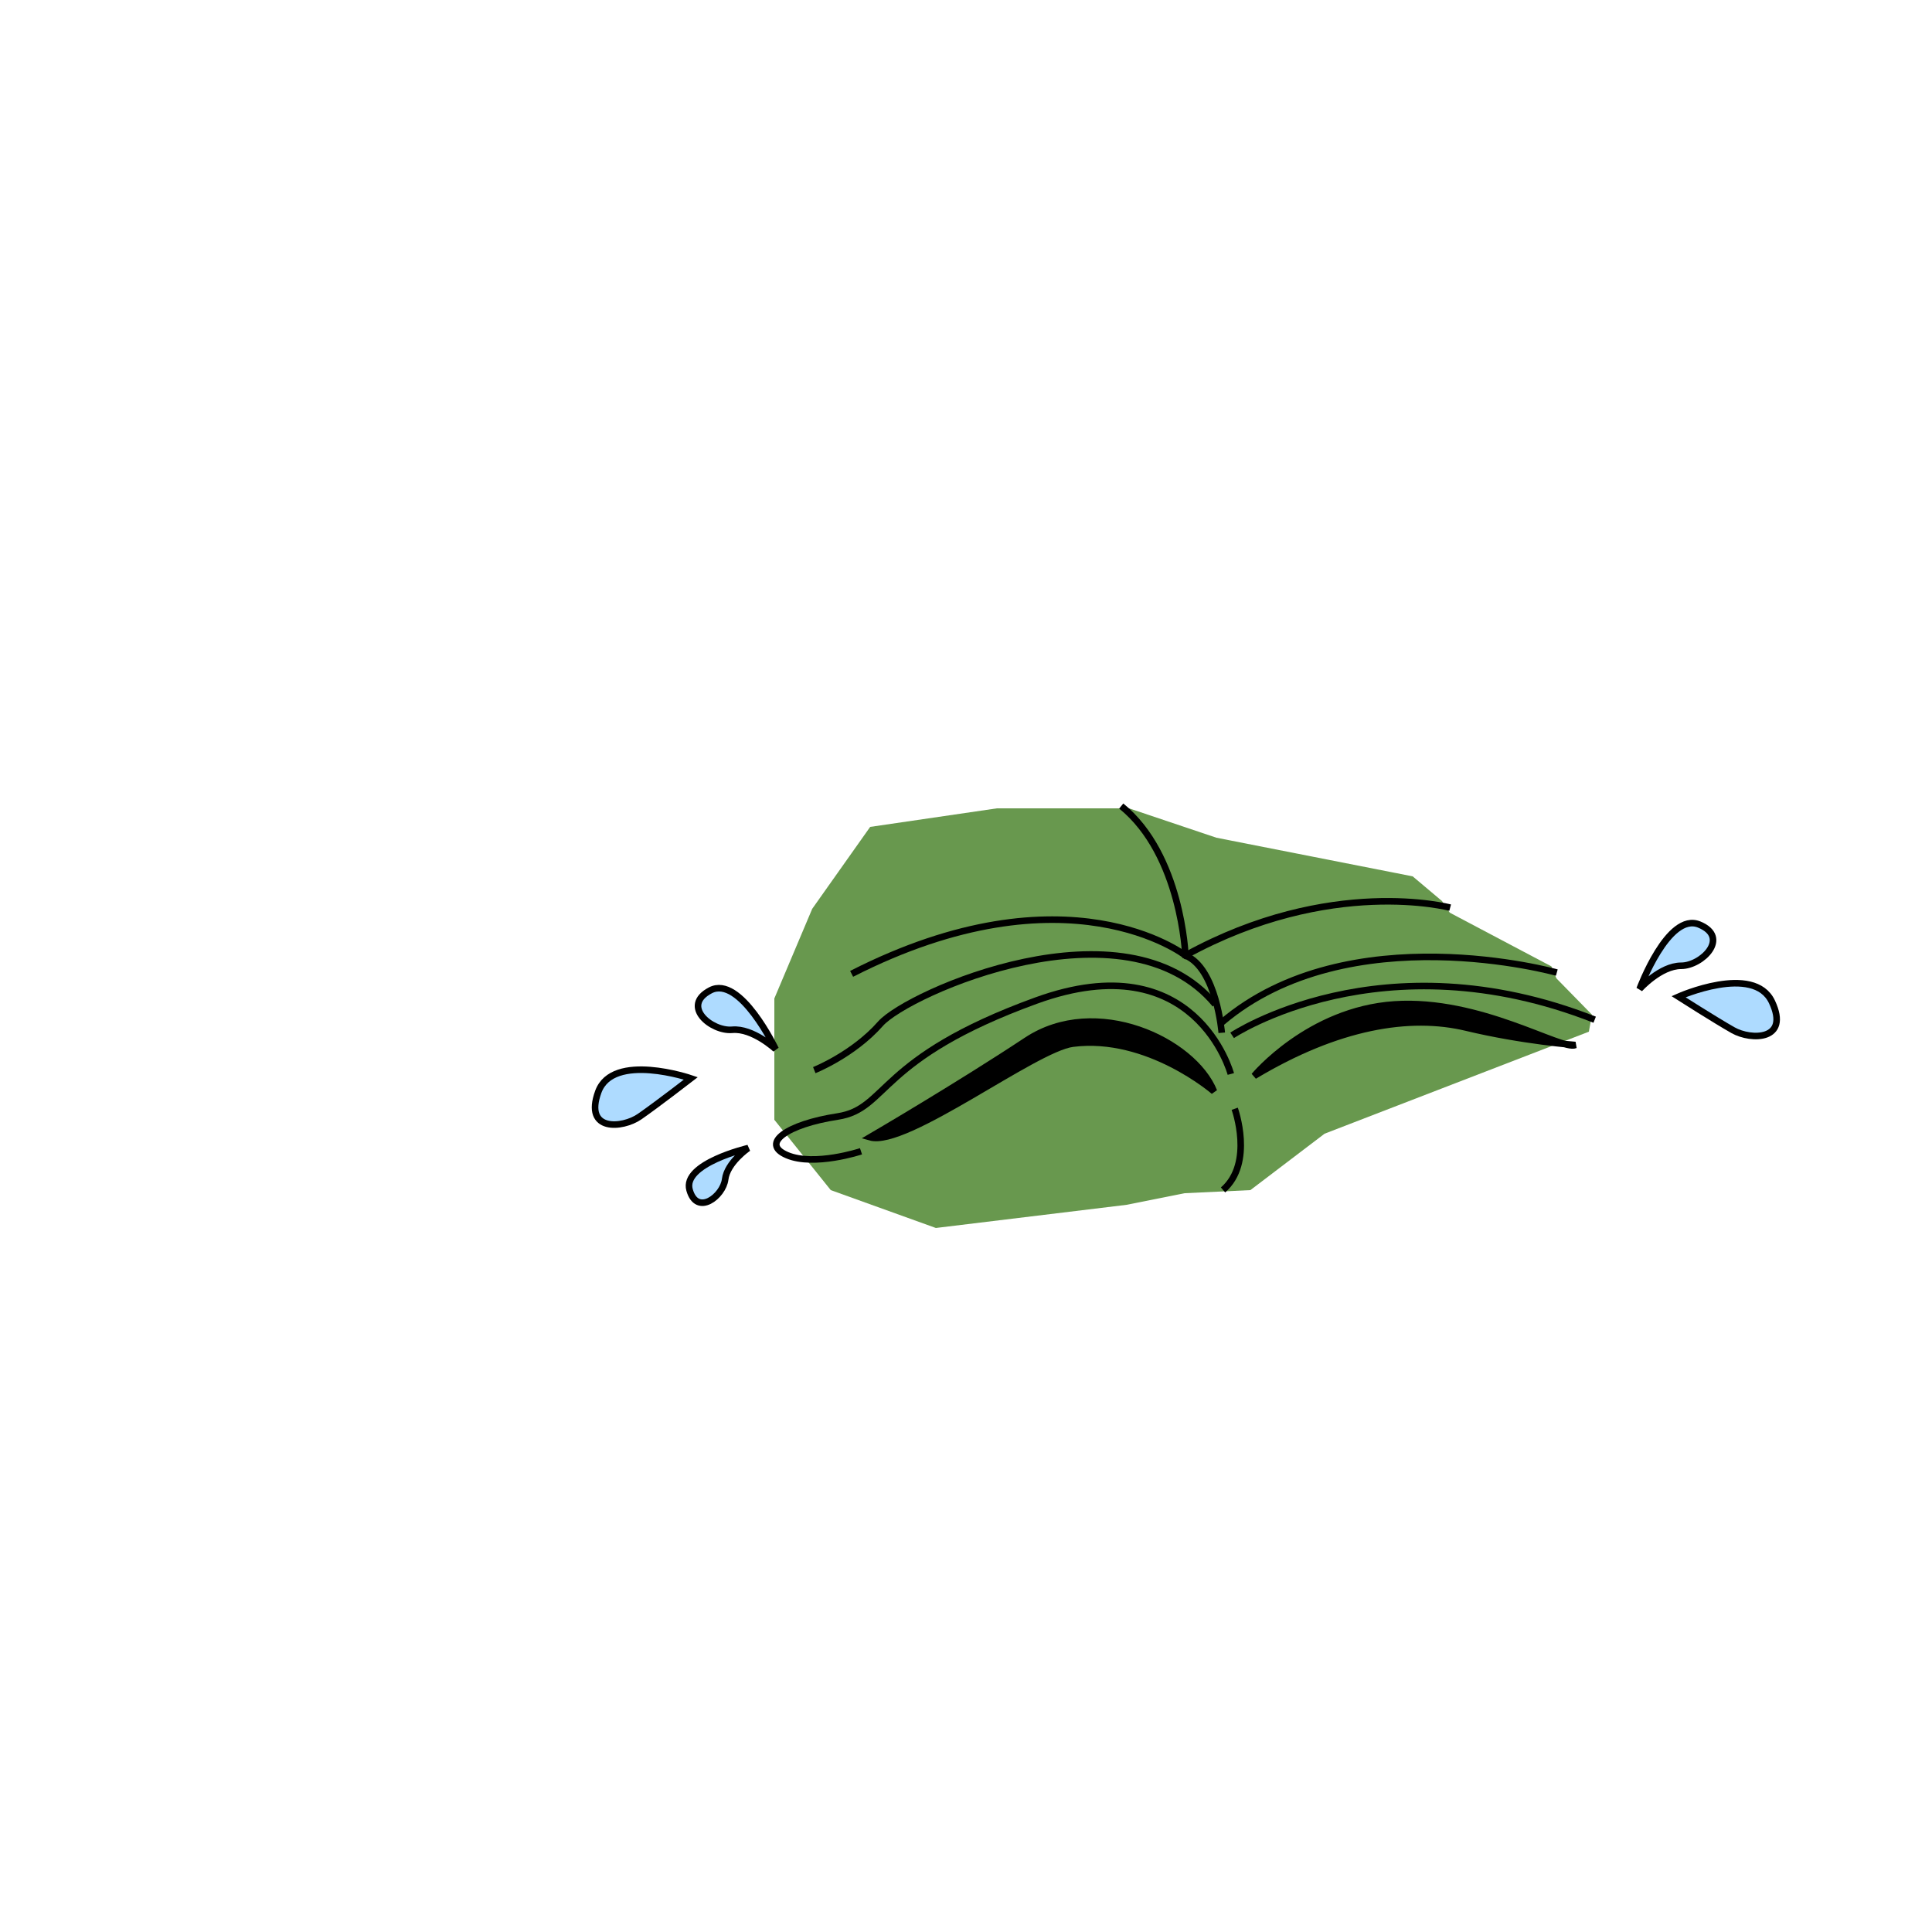 <?xml version="1.0" encoding="iso-8859-1"?>
<!-- Generator: Adobe Illustrator 21.1.0, SVG Export Plug-In . SVG Version: 6.00 Build 0)  -->
<svg version="1.1" xmlns="http://www.w3.org/2000/svg" xmlns:xlink="http://www.w3.org/1999/xlink" x="0px" y="0px"
	 viewBox="0 0 2500 2500" style="enable-background:new 0 0 2500 2500;" xml:space="preserve">
<g id="Crying_Eyes_2">
	<polygon style="fill:#68984E;" points="1449,1046 1461,1046 1574,1084 1828,1134 1866,1166 1876,1181 2007.5,1250.5 2014,1266 
		2060,1313 2056,1335 1714,1467 1618,1540 1533,1544 1458,1559 1211,1589 1075,1540 1002,1449 1002,1292 1051,1176 1126,1070 
		1290,1046 	"/>
	<path style="stroke:#000000;stroke-width:8.504;" d="M1125.886,1471.588c0,0,112.908-65.933,202.564-125.269
		c89.657-59.335,215.84-0.005,242.41,65.933c0,0-85.51-74.177-182.643-61.817
		C1338.702,1356.741,1172.377,1484.774,1125.886,1471.588z"/>
	<path style="stroke:#000000;stroke-width:8.504;" d="M1622.912,1392.245c0,0,70.525-85.013,181.35-92.515
		s216.612,60.01,234.243,52.508c0,0-68.006-5.001-141.05-22.504C1824.412,1312.232,1731.218,1327.234,1622.912,1392.245z"/>
	<path style="fill:none;stroke:#000000;stroke-width:8.504;" d="M1580.935,1336.401c0,0-6.72-83.348-47.02-100.016
		c0,0-4.89-130.065-83.045-193.385"/>
	<path style="fill:none;stroke:#000000;stroke-width:8.504;" d="M1876.5,1174.5c0,0-154.521-41.466-342.585,61.885
		c0,0-152.35-118.735-431.916,23.778"/>
	<path style="fill:none;stroke:#000000;stroke-width:8.504;" d="M1592.687,1389.744c0,0-45.337-170.027-251.875-95.015
		c-206.537,75.012-191.425,140.022-256.912,150.024s-100.75,35.006-65.487,50.008c35.263,15.002,95.712-5.001,95.712-5.001"/>
	<path style="fill:none;stroke:#000000;stroke-width:8.504;" d="M1053.676,1384.744c0,0,50.375-20.003,85.637-60.009
		c35.262-40.006,317.362-165.026,433.224-25.004"/>
	<path style="fill:none;stroke:#000000;stroke-width:8.504;" d="M2014.5,1258.5c0,0-269.006-75.453-433.565,64.569"/>
	<path style="fill:none;stroke:#000000;stroke-width:8.504;" d="M1594.365,1339.736c0,0,193.348-128.965,469.135-20.236"/>
	<path style="fill:none;stroke:#000000;stroke-width:8.504;" d="M1597.725,1434.751c0,0,25.188,70.011-15.112,105.017"/>
	<g>
		<path style="fill:#AEDBFF;stroke:#000000;stroke-width:8.504;" d="M2121.624,1279.727c0,0,36.94-100.021,77.24-83.348
			c40.3,16.673,3.365,53.343-23.505,53.343C2148.489,1249.722,2121.624,1279.727,2121.624,1279.727z"/>
		<path style="fill:#AEDBFF;stroke:#000000;stroke-width:8.504;" d="M2171.999,1289.729c0,0,97.39-43.342,120.9,6.666
			c23.51,50.008-26.865,50.013-50.375,36.676C2219.013,1319.733,2171.999,1289.729,2171.999,1289.729z"/>
	</g>
	<g>
		<path style="fill:#AEDBFF;stroke:#000000;stroke-width:8.504;" d="M1003.687,1357.615c0,0-45.849-96.319-84.477-76.116
			c-38.625,20.203,1.481,53.427,28.243,51.029C974.215,1330.13,1003.687,1357.615,1003.687,1357.615z"/>
		<path style="fill:#AEDBFF;stroke:#000000;stroke-width:8.504;" d="M968.218,1485.595c0,0-85.63,20.037-75.911,54.232
			c9.716,34.195,43.404,7.955,46.041-13.757C940.984,1504.357,968.218,1485.595,968.218,1485.595z"/>
		<path style="fill:#AEDBFF;stroke:#000000;stroke-width:8.504;" d="M893.972,1395.414c0,0-100.92-34.478-119.805,17.429
			c-18.886,51.903,31.285,47.41,53.491,32.032C849.864,1429.492,893.972,1395.414,893.972,1395.414z"/>
	</g>
</g>
<g id="Layer_1">
</g>
</svg>
